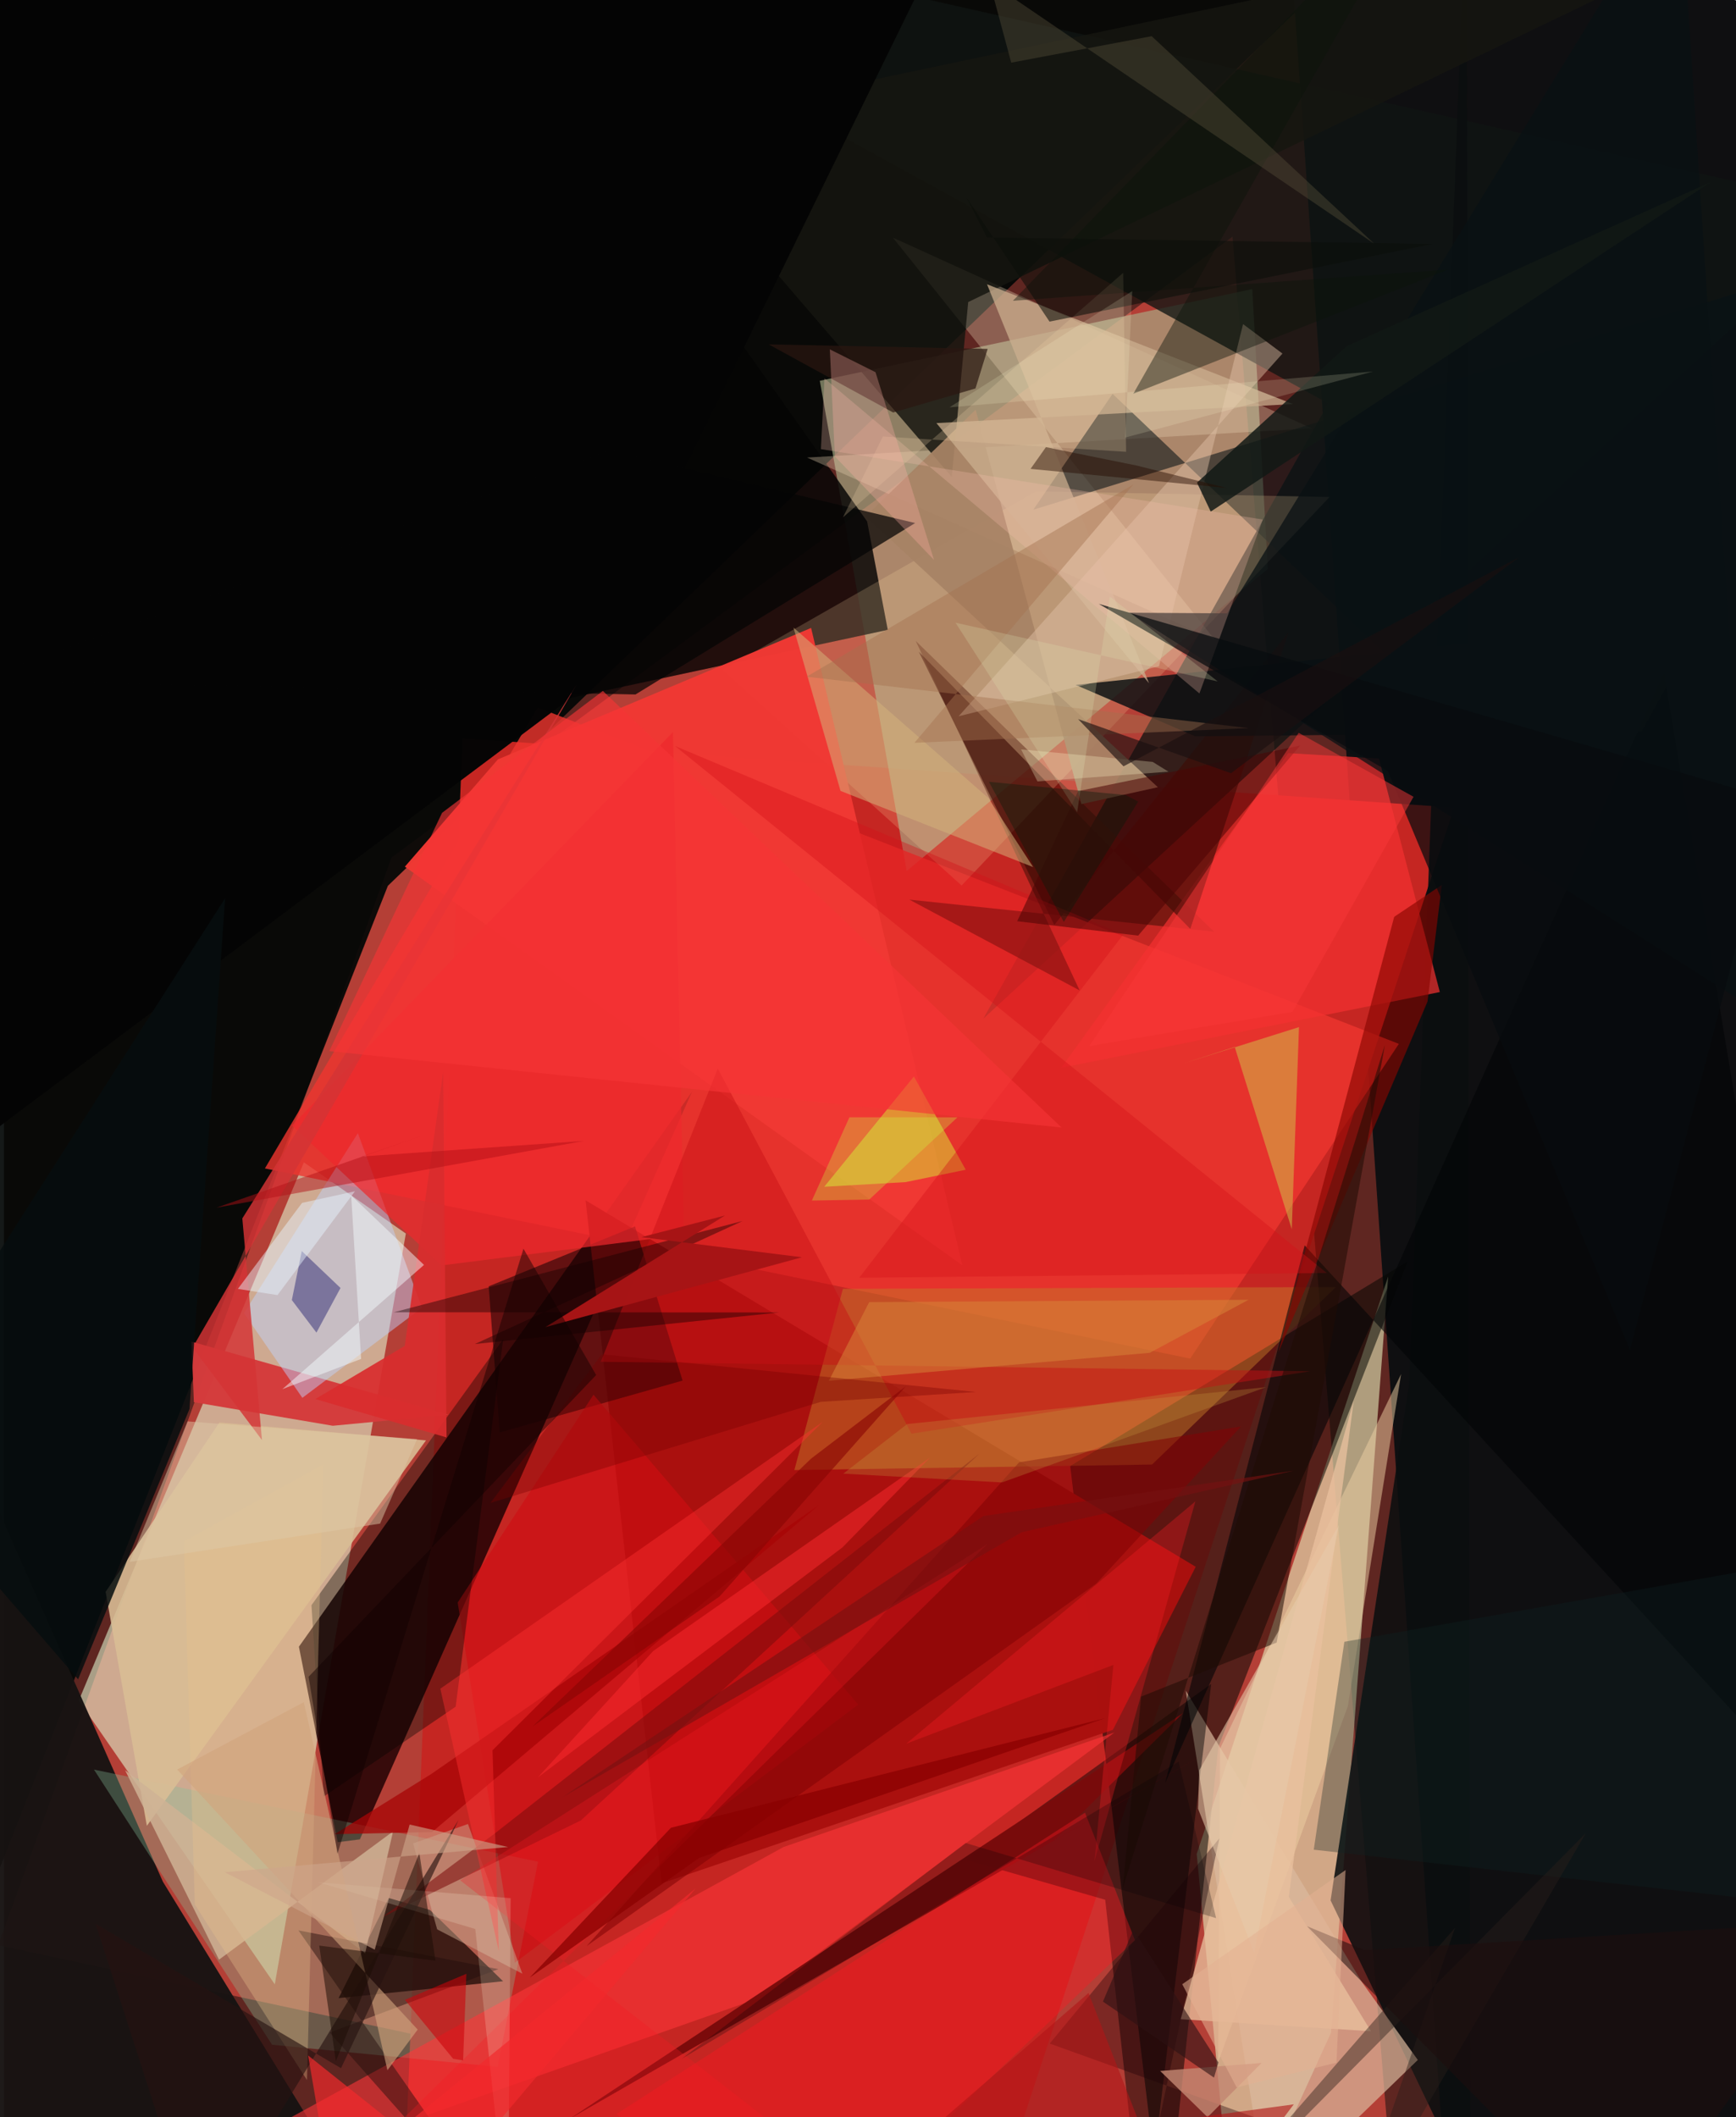 <svg xmlns="http://www.w3.org/2000/svg" width="228" height="278" viewBox="0 0 836 1024"><path fill="#5f2621" d="M0 0h836v1024H0z"/><path fill="#f35346" fill-opacity=".576" d="M594.336 114.478L673.906 1086-2.798 940.823 187.49 414.748z"/><path fill="#030706" fill-opacity=".925" d="M676.7-44.032L-62 3.262l13.167 1018.732L185.74 428.418z"/><path fill="#e2fcd6" fill-opacity=".561" d="M131.03 959.736l63.39-363.114-49.33-34.442L36.185 822.515z"/><path fill="#0f0f11" d="M877.22 11.394L898 1086l-201.947-49.46L619.84-62z"/><path fill="#c52622" d="M701.59 390.606l-214.506 652.711-293.756 22.652 28.52-708.874z"/><path fill="#e4ecba" fill-opacity=".6" d="M641.958 983.234L595.06 1086l-18.038-189.328 92.615-279.277z"/><path fill="#a7ab86" fill-opacity=".659" d="M603.902 139.824l-209.219 44.34 42.024 237.152 174.7-146.18z"/><path fill="#1f0203" fill-opacity=".835" d="M142.69 796.454l18.764 94.55 10.719-1.362L332.814 528.12z"/><path fill="#050702" fill-opacity=".537" d="M679.036 610.138L587.52 844.833 561.5 1086l-45.68-376.915z"/><path fill="#171312" fill-opacity=".965" d="M-62 1086V596.444L76.899 910.13l78.379 127.763z"/><path fill="#101512" fill-opacity=".776" d="M172.637-62L898 101.373 473.77 492.705l166.862-297.6z"/><path fill="#ef352f" fill-opacity=".8" d="M674.818 504.88l-100.94 152.217L126.24 565.13l131.969-222.956z"/><path fill="#040404" fill-opacity=".827" d="M-59.302 409.108L195.48-62l222.104 314.24 9.98 52.406z"/><path fill="#a9110f" fill-opacity=".992" d="M318.155 910.903l218.322-74.252 40.064-78.853-295.157-177.24z"/><path fill="#0b0e0f" fill-opacity=".878" d="M641.785 919.15l38.054-250.206L707.607-62l1.796 1121.998z"/><path fill="#85c09b" fill-opacity=".333" d="M43.547 855.895l86.16 133.078 109.127 10.687 19.548-99.25z"/><path fill="#471007" fill-opacity=".576" d="M520.395 479.031l-79.32-169.047 144.41 140.667L438 435.111z"/><path fill="#dbb99e" fill-opacity=".69" d="M571.714 817.682l85.223 140.97 27.043 37.672-72.488 70.06z"/><path fill="#170704" fill-opacity=".729" d="M186.127 917.994l-24.245 48.43 79.578-8.16-35.366-34.478z"/><path fill="#e9d4b1" fill-opacity=".333" d="M632.617 207.177l-244.104 14.122 197.251 88.1L430.09 114.966z"/><path fill="#f43031" fill-opacity=".71" d="M694.631 479.82L511.43 516.486l109.854-152.225 43.922 2.608z"/><path fill="#020000" fill-opacity=".455" d="M465.527 899.551l67.228 19.288L551.362 1086l32.666-271.532z"/><path fill="#161610" fill-opacity=".839" d="M898-62L312.694 61.246l145.823 169.42 7.96-84.568z"/><path fill="#071315" fill-opacity=".573" d="M833.957 473.959L536.317 190.49l-38.346 56.036L898 123.35z"/><path fill="#c47829" fill-opacity=".482" d="M555.411 708.345l88.955-85.832-238.503.836-23.489 87.669z"/><path fill="#ffdea6" fill-opacity=".196" d="M463.287 428.307l178.016-187.926-142.002-2.772-151.536 86.398z"/><path fill="#d43b3c" fill-opacity=".984" d="M159.073 689.593l-67.19-11.398L90.7 648.88l124.457 35.377z"/><path fill="#220405" fill-opacity=".6" d="M234.504 622.16l70.78-28.997 23.019 74.583-88.465 25.062z"/><path fill="#f03934" fill-opacity=".976" d="M463.656 612.011L193.95 419.186l45.015-51.909 151.51-63.564z"/><path fill="#d9bd95" fill-opacity=".886" d="M204.168 696.665L69.123 883.089 49.189 769.915l55.028-81.891z"/><path fill="#ff3539" fill-opacity=".588" d="M377.149 893.34L26.037 1086l338.515-119.34 172.62-128.682z"/><path fill="#bed4ff" fill-opacity=".463" d="M202.24 632.507l-31.029-84.436-55.118 87.03 28.261 40.985z"/><path fill="#020406" fill-opacity=".592" d="M629.252 602.34l-67.48 259.94 241.31-536.794L898 894.95z"/><path fill="#3e0b06" fill-opacity=".639" d="M508.124 447.331l113.37-141.601-47.582 143.554-131.328-134.069z"/><path fill="#ceb295" fill-opacity=".847" d="M58.605 856.212l116.123 88.53 13.512-58.947-84.209 62.022z"/><path fill="#d9d034" fill-opacity=".58" d="M440.209 520.664l25.073 45.106-29.131 5.978-39.321 2.239z"/><path fill="#0d1012" fill-opacity=".843" d="M518.428 331.253L822.6 299.077l-30.477 54.838-215.786 2.228z"/><path fill="#edcea2" fill-opacity=".506" d="M588.284 845.777l87.614-181.182-25.76 160.62-62.707 172.01z"/><path fill="#a78365" fill-opacity=".933" d="M521.23 388.909l37.008-8.156-141.4-130.99 53.245-51.577z"/><path fill="#ccaf8f" fill-opacity=".737" d="M553.95 330.475l-78.373-192.973 148.026 57.937-172.506 9.195z"/><path fill="#e2c4a8" fill-opacity=".447" d="M558.779 322.253l-96.93 24.179 156.656-175.43-19.065-14.247z"/><path fill="#091113" fill-opacity=".741" d="M544.304 296.35l47.374.303L810.561-60.505l35.894 548.383z"/><path fill="#050505" fill-opacity=".984" d="M-33.636 568.436L-62-15.768l518.32-16.848-181.013 369.404z"/><path fill="#cf0e12" fill-opacity=".624" d="M285.2 674.567l128.058 149.884-166.063 124.838-27.687-174.197z"/><path fill="#d0c94b" fill-opacity=".494" d="M595.396 506.347l27.612 88.196 3.487-97.76-55.72 17.515z"/><path fill="#ee282c" fill-opacity=".706" d="M323.639 354.052l-184.32 190.314 72.378 67.67 117.26-14.813z"/><path fill="#000300" fill-opacity=".369" d="M218.52 825.459l-63.805 43.456-5.953-92.535 92.772-128.73z"/><path fill="#d5b47c" fill-opacity=".514" d="M476.214 385.948l21.684 33.44-93.194-36.857-22.766-78.996z"/><path fill="#880601" fill-opacity=".627" d="M672.558 443.437l-56.013 210.595 72.127-169.602 6.907-56.43z"/><path fill="#790b0b" fill-opacity=".961" d="M570.311 828.618l-296.798 196.283 312.98-179.876-78.653 45.33z"/><path fill="#230e0b" fill-opacity=".471" d="M239.184 952.4l-96.711-18.733L248.798 1086 157.61 983.078z"/><path fill="#810305" fill-opacity=".553" d="M491.104 707.27L281.88 941.25l246.502-175.302 70.091-76.037z"/><path fill="#ff1722" fill-opacity=".369" d="M392.37 1086l-96.08-63.516 226.696-145.766 24.152 61.653z"/><path fill="#0e2524" fill-opacity=".318" d="M633.655 894.627l14.793-100.559 228.975-40.427L898 924.334z"/><path fill="#111815" fill-opacity=".839" d="M583.799 247.438l-6.643-14.005 72.333-65.95L826.072 87.86z"/><path fill="#c71014" fill-opacity=".463" d="M631.85 663.23l-343.124-4.585 56.612-141.83 93.7 176.604z"/><path fill="#1c0007" fill-opacity=".369" d="M546.013 1086l197.394-12.148L505.91 988.39l82.07-99.24z"/><path fill="#f7beac" fill-opacity=".282" d="M608.993 251.286l-213.776-34.065 1.73-34.218 181.381 152.398z"/><path fill="#caa78f" fill-opacity=".494" d="M224.467 882.205l-26.533 9.38 11.639 41.587 41.224 21.444z"/><path fill="#0b130b" fill-opacity=".42" d="M546.348 190.437L689.695-62 488.103 145.474l210.638-15.1z"/><path fill="#191668" fill-opacity=".431" d="M144.072 605.091l18.742 17.853-11.646 21.59-11.901-15.735z"/><path fill="#e8c28b" fill-opacity=".337" d="M92.321 921.145l-5.279-175.623 67.468-37.3-7.91 297.83z"/><path fill="#e9c09e" fill-opacity=".753" d="M569.27 976.62l92.067 5.82-39.77-64.997 31.418-240.068z"/><path fill="#d43435" fill-opacity=".835" d="M91.26 651.735l185.838-320.758-161.781 258.322 9.494 107.182z"/><path fill="#7c0b0b" fill-opacity=".549" d="M279.08 880.478l-95.87 46.705 54.652-40.735 234.135-183.416z"/><path fill="#d68239" fill-opacity=".541" d="M602.145 628.646l-183.569 1.148-19.516 38.036 155.232-13.516z"/><path fill="#d41019" fill-opacity=".388" d="M541.484 452.009L413.75 618.01l226.21-2.305L324.607 360.79z"/><path fill="#da2d2e" fill-opacity=".922" d="M212.47 518.509l1.645 176.728-63.468-18.576 43.242-25.69z"/><path fill="#050505" fill-opacity=".733" d="M293.3 217.745l147.507 35.234-135.311 82.922-319.075-6.713z"/><path fill="#130000" fill-opacity=".416" d="M375.135 634.792l-147.3 15.26 129.46-59.491-168.73 44.137z"/><path fill="#a70406" fill-opacity=".753" d="M207.111 886.098l187.21-158.186-187.514 130.047-46.862 29.176z"/><path fill="#4b0404" fill-opacity=".549" d="M519.663 382.634l107.361-22.003-78.32 91.894-58.54-6.962z"/><path fill="#080c0e" fill-opacity=".722" d="M856.673 386.827l-70.057 266.09-117.142-280.014-139.87-80.836z"/><path fill="#534d38" fill-opacity=".439" d="M555.239 17.506l107.717 100.42L476.778-8.792 487.284 30.3z"/><path fill="#fd1e24" fill-opacity=".318" d="M527.55 900.266l9.165-95-100.26 38.126 139.908-117.216z"/><path fill="#fe2c2f" fill-opacity=".494" d="M258.219 859.73l147.445-111.326 42.407-43.456-134.006 93.609z"/><path fill="#200b05" fill-opacity=".549" d="M550.144 820.563l-8.86 92.58L668.038 505.5l-52.35 288.946z"/><path fill="#a4714f" fill-opacity=".435" d="M440.45 359.278l105.966-124.984L388.3 327.305l213.855 24.845z"/><path fill="#ff3030" fill-opacity=".424" d="M396.15 687.662l-185.044 129.1L239.4 943.719l-3.054-97.178z"/><path fill="#ebcea4" fill-opacity=".243" d="M425.214 211.115l117.656 7.413-1.418-86.563-135.575 118.27z"/><path fill="#070d0f" fill-opacity=".851" d="M107.004 434.39l-17.24 247.07-53.893 130.771L-62 698.935z"/><path fill="#d1a47d" fill-opacity=".612" d="M185.509 1001.313l14.644-19.682-116.36-125.777 61.261-32.572z"/><path fill="#f5fdfe" fill-opacity=".471" d="M167.98 578.2l35.225 33.594-68.508 60.096 38.08-14.638z"/><path fill="#f61b22" fill-opacity=".294" d="M475.777 746.79L220.675 909.425 447.575 1086l-286.849-29.454z"/><path fill="#2a1e1a" fill-opacity=".435" d="M649.005 1086l52.952-153.544-131.019 150.436L765.303 886.58z"/><path fill="#271210" fill-opacity=".631" d="M163.053 1000.32L44.35 930.497 94.388 1086l125.564-205.82z"/><path fill="#f53436" fill-opacity=".639" d="M157.385 508.37l354.248 36.97-221.898-211.158-77.796 58.96z"/><path fill="#c38672" fill-opacity=".812" d="M520.412 1086H645.88l-86.55-84.35 49.107-3.886z"/><path fill="#f83839" fill-opacity=".486" d="M623.363 489.39l-98.294 16.555 101.293-151.498 55.55 30.928z"/><path fill="#e7cbaa" fill-opacity=".569" d="M578.265 856.195l67.533-118.465-40.996 206.596-27.128-69.522z"/><path fill="#8a0001" fill-opacity=".749" d="M336.288 898.64l-81.947 57.88 68.315-72.492 210.082-53.03z"/><path fill="#fffbe1" fill-opacity=".188" d="M152.192 910.433l92.933 7.657-1.325 161.804-15.789-146.911z"/><path fill="#dbe0b0" fill-opacity=".247" d="M460.333 301.169l126.862 28.427-52.227-41.08-15.792 104.357z"/><path fill="#e7f5ff" fill-opacity=".467" d="M169.798 576.189l-25.586 5.608-31.05 41.595 19.163 2.994z"/><path fill="#270c00" fill-opacity=".459" d="M504.068 216.278l43.912 8.897 43.678 10.854-95.013-9.25z"/><path fill="#c49d42" fill-opacity=".271" d="M610.573 670.918l-173.608 17.827-30.923 24.005 76.781 4.251z"/><path fill="#ddc9a8" fill-opacity=".478" d="M199.864 696.054l-17.897 40.863-121.156 18.51 28.03-67.962z"/><path fill="#2b1610" fill-opacity=".694" d="M369.926 166.554l60.247 32.96 39.816-11.616 5.907-19.144z"/><path fill="#b01517" fill-opacity=".6" d="M572.37 1086l-47.675-122.08-91.885 79.668 191.175-25.796z"/><path fill="#040006" fill-opacity=".243" d="M327.767 995.836l137.48-104.444 121.158 36.337-18.118-75.673z"/><path fill="#a71516" fill-opacity=".996" d="M386.067 608.097l-77.704-9.737 40.443-10.458-86.851 53.98z"/><path fill="#ffaca2" fill-opacity=".314" d="M399.539 168.976l22.093 11.046 28.297 90.78-47.962-50.022z"/><path fill="#700" fill-opacity=".357" d="M235.353 726.919l53.876-71.904 181.04 18.234-75.134 4.777z"/><path fill="#cbfb40" fill-opacity=".298" d="M418.593 580.181l42.688-39.766-52.266-.02-18.167 40.263z"/><path fill="#1c0c05" fill-opacity=".518" d="M200.949 896.197l-40.382 100.748-8.038-55.933 56.241 7.31z"/><path fill="#0c0f09" fill-opacity=".573" d="M475.534 114.85l215.628 3.132-185.347 37.569-40.113-59.975z"/><path fill="#1e0e0d" fill-opacity=".553" d="M783.04 1086L630.377 931.631l28.029 11.597L898 928.754z"/><path fill="#ffffd8" fill-opacity=".161" d="M662.378 179.677l-204.962 17.335 88.41-56.223-3.409 70.836z"/><path fill="#f2292c" fill-opacity=".69" d="M157.894 1057.333l176.734-143.982-116.235 137.561-71.234-56.75z"/><path fill="#fef5c8" fill-opacity=".286" d="M555.717 368.5l-63.665-6.053 7.929 15.491 63.373-4.702z"/><path fill="#761212" fill-opacity=".608" d="M492.338 741.101l131.522-29.759-150.017 21.9-203.585 135.965z"/><path fill="#2c1213" fill-opacity=".596" d="M585.382 1004.876l-53.72-36.778 14.735-34.755 41.125 64.203z"/><path fill="#ca0309" fill-opacity=".573" d="M222.13 996.536l-4.848-.788-23.318-28.483 29.735-12.618z"/><path fill="#e3b192" fill-opacity=".549" d="M649.031 904.476l-4.408 93.154-48.28 11.97-26.32-49.896z"/><path fill="#cea48b" fill-opacity=".608" d="M106.824 905.528l137.043-12.192-47.613-10.865-16.888 60.504z"/><path fill="#100202" fill-opacity=".463" d="M147.372 811l13.97 85.604 89.98-292.638 35.166 61.083z"/><path fill="#890504" fill-opacity=".616" d="M346.263 772.107l-90.582 62.962L390.435 705.51l45.907-35.045z"/><path fill="#b31016" fill-opacity=".478" d="M102.86 584.096l101.33-35.5-30.987 10.746 107.388-7.523z"/><path fill="#1b0f0f" fill-opacity=".627" d="M733.017 269.484l-191.416 101.16-21.974-22.858 73.993 26.187z"/><path fill="#041d0d" fill-opacity=".376" d="M542.693 384.54l6.035 3.149-36.004 58.24-36.197-67.796z"/></svg>